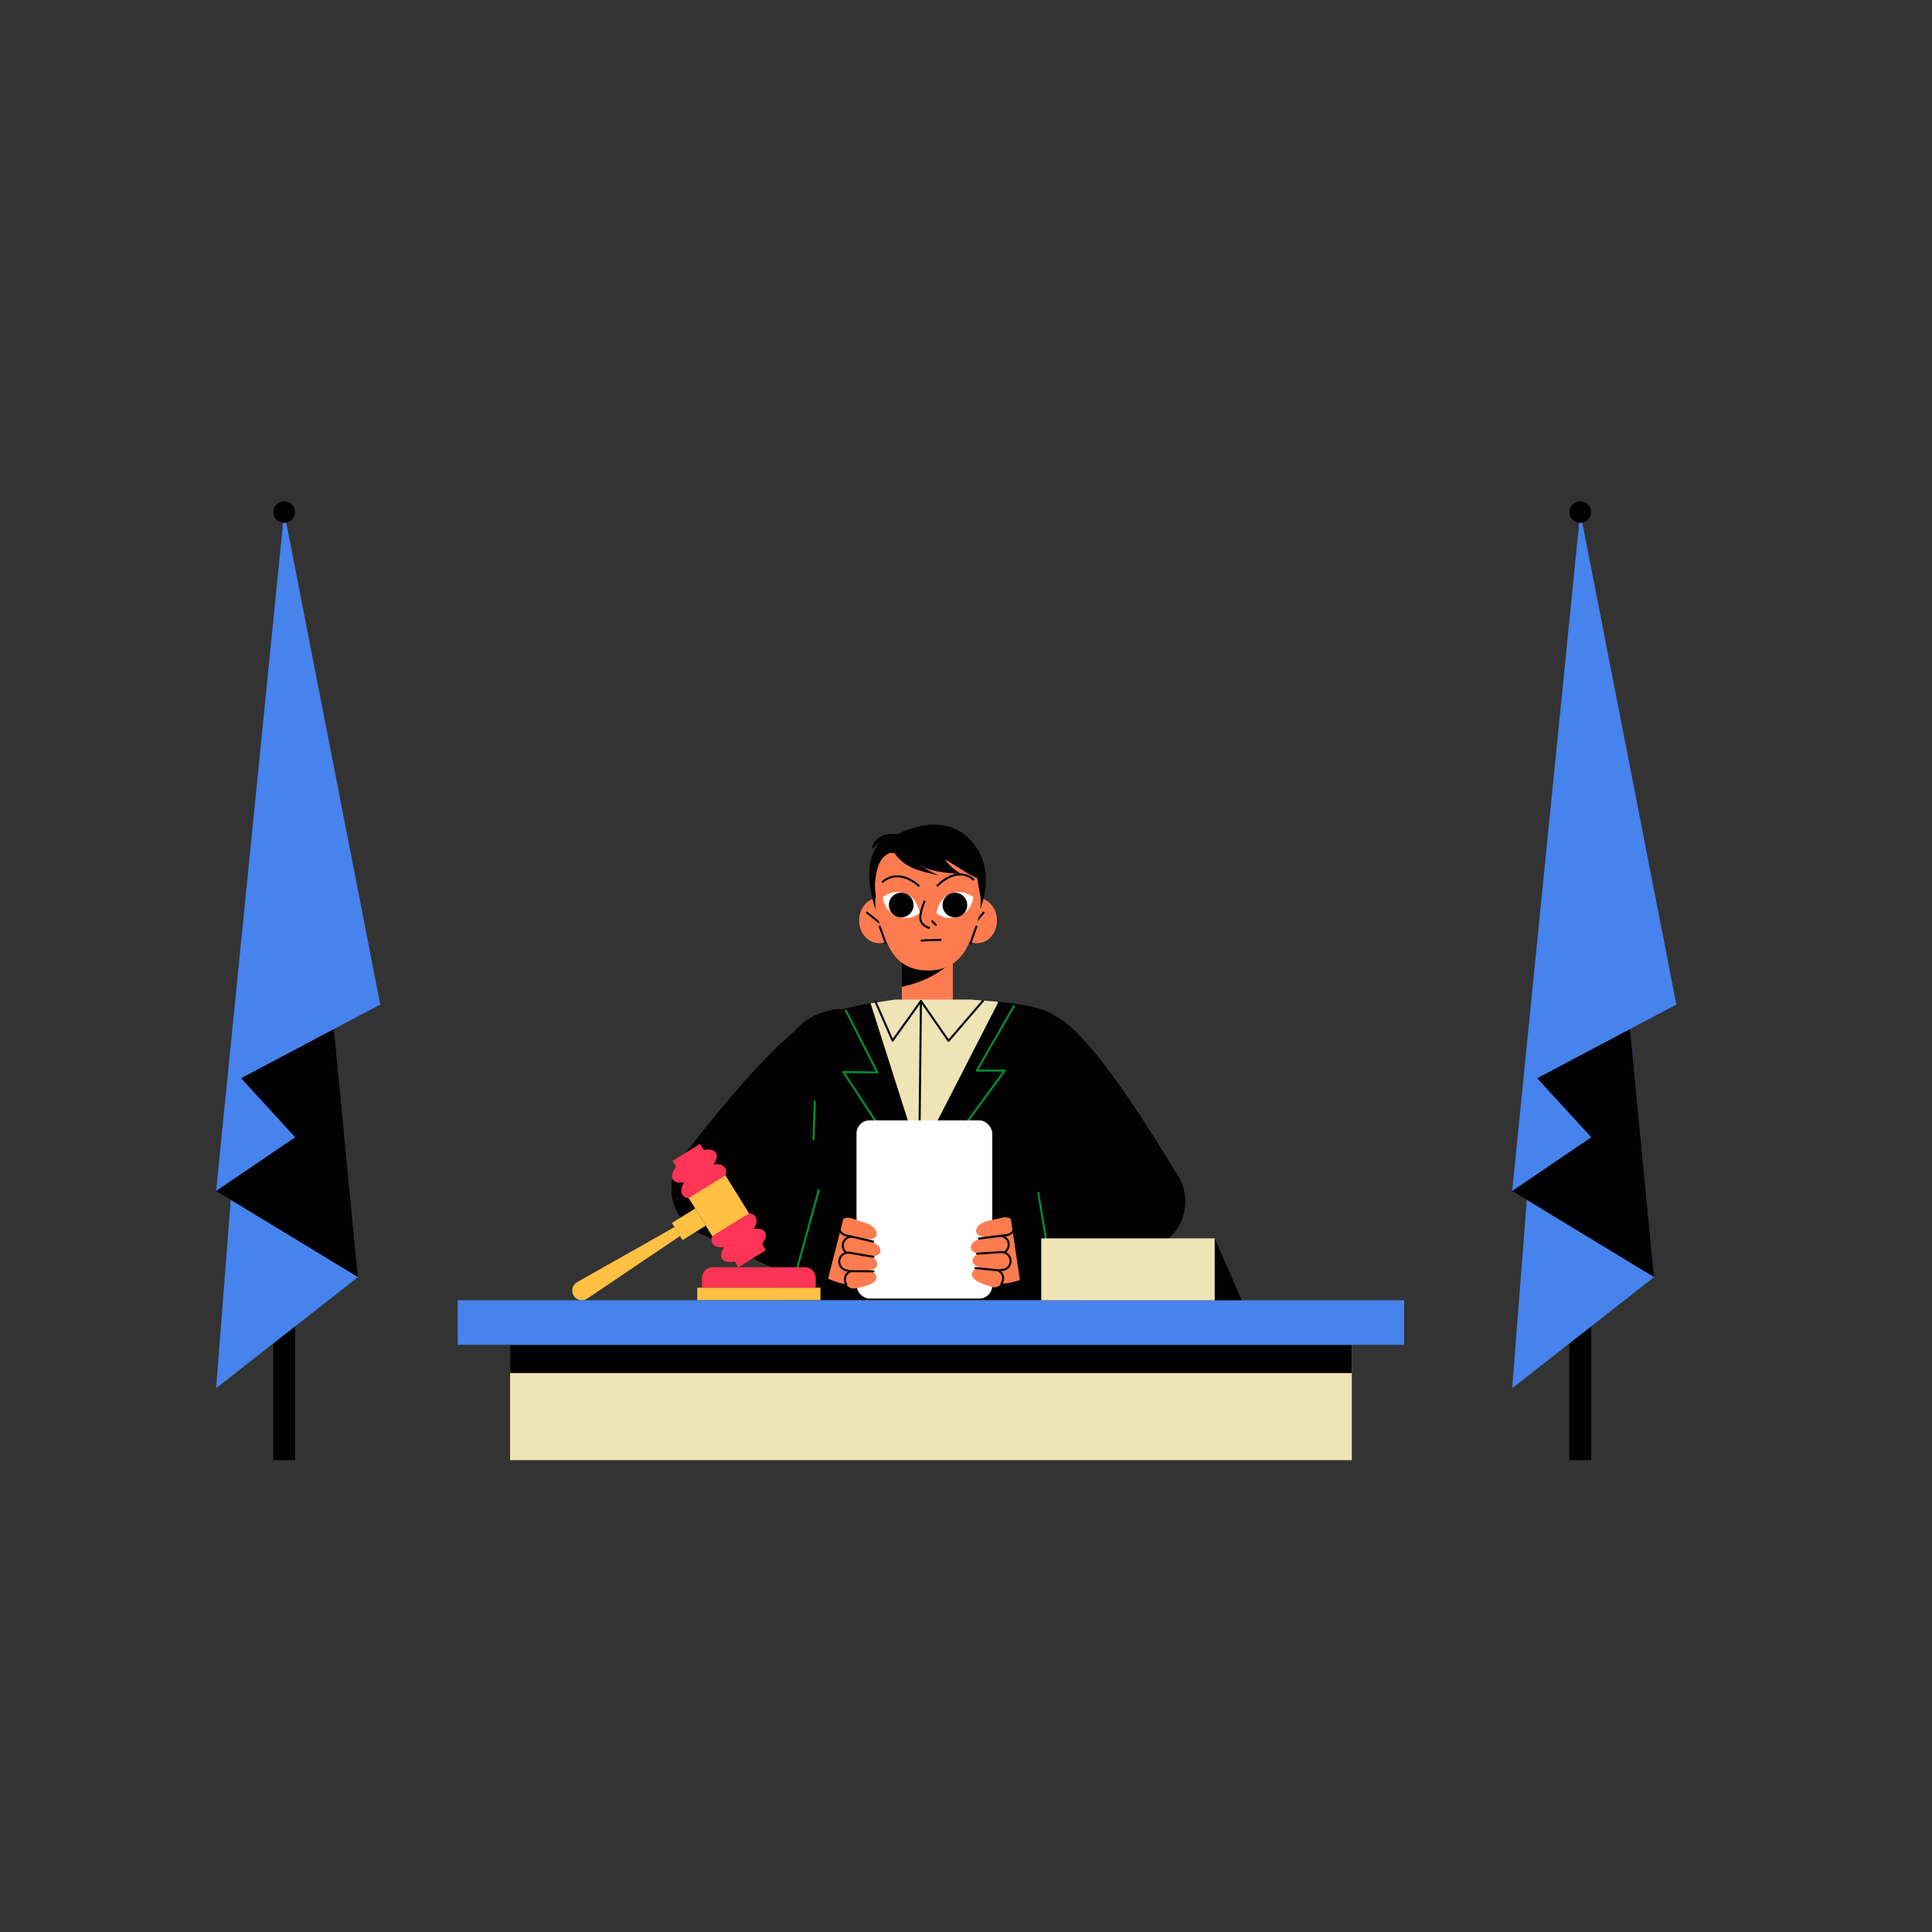 <!--?xml version="1.0" encoding="UTF-8"?--><svg id="Layer_1" xmlns="http://www.w3.org/2000/svg" xmlns:xlink="http://www.w3.org/1999/xlink" viewBox="0 0 1600 1600" style=""><rect x="0" y="0" width="1600" height="1600" fill="#333333" stroke="none"/><defs><style>.cls-1,.cls-2,.cls-3{fill:none;}.cls-4{clip-path:url(#clippath);}.cls-5{fill:#020202;}.cls-6{fill:#fff;}.cls-7{fill:#ffc044;}.cls-8{fill:#fe3456;}.cls-9{fill:#efe4b5;}.cls-10{fill:#ff7c51;}.cls-11{fill:#4683ec;}.cls-2{stroke:#028b34;}.cls-2,.cls-3{stroke-linecap:round;stroke-linejoin:round;stroke-width:1.70px;}.cls-3{stroke:#020202;}</style><clipPath id="clippath"><rect class="cls-1" x="178.98" y="403.25" width="1242.04" height="805.98"></rect></clipPath></defs><g class="cls-4"><path class="cls-5" d="m696.51,836.05h151.03c27.86,0,50.48,22.62,50.48,50.48v190.28h-252v-190.28c0-27.86,22.62-50.48,50.48-50.48Z"></path><g id="Artwork_559"><circle id="C" class="cls-10" cx="768.01" cy="829.17" r="21.1"></circle><rect class="cls-10" x="746.91" y="775.63" width="42.2" height="53.54"></rect><path class="cls-5" d="m789.11,795.53s-13.24,15.6-42.2,21.72v-41.62h42.2v19.9Z"></path><ellipse class="cls-10" cx="809.25" cy="762.35" rx="16.39" ry="18.8"></ellipse><line class="cls-3" x1="814.53" y1="755.79" x2="804.76" y2="767.33"></line><ellipse class="cls-10" cx="727.89" cy="762.35" rx="16.39" ry="18.8"></ellipse><line class="cls-3" x1="717.95" y1="755.79" x2="732.38" y2="767.33"></line><path class="cls-10" d="m814.84,734.7s-.03.78-.13,2.17c-.1,1.57-.57,3.88-1.14,6.68-.62,3.06-1.38,6.7-1.94,10.55-1.35,9.51-7.48,24.25-11.18,31.14-5.96,11.09-16.35,18.56-31.85,18.44-16.13.12-25.87-7.35-31.83-18.44-3.71-6.89-9.83-21.63-11.19-31.14-1.07-7.4-2.87-13.98-3.08-17.23-.09-1.39-.13-2.17-.13-2.17,0,0-.06-6.48,1.04-12.72.4-2.27.94-4.51,1.71-6.4,2.8-6.89,12.29-28.17,43.49-27.55,31.22-.62,40.7,20.67,43.5,27.55.76,1.89,1.31,4.13,1.7,6.4,1.11,6.25,1.04,12.72,1.04,12.72Z"></path><line class="cls-3" x1="733.56" y1="781.15" x2="728.56" y2="767.33"></line><line class="cls-3" x1="803.61" y1="781.15" x2="808.61" y2="767.33"></line><path class="cls-3" d="m763.24,778.93s8.09-.56,15.65-.56"></path><path class="cls-6" d="m775.5,756.12s1.55-11.86,11.56-16.06c10.01-4.2,19.01,2.84,19.01,2.84,0,0-.81,11.62-11.9,15.9-11.09,4.28-18.68-2.67-18.68-2.67Z"></path><circle class="cls-5" cx="790.79" cy="749.51" r="10.22"></circle><path class="cls-6" d="m761.64,756.12s-1.55-11.86-11.56-16.06c-10.01-4.2-19.01,2.84-19.01,2.84,0,0,.81,11.62,11.9,15.9,11.09,4.28,18.68-2.67,18.68-2.67Z"></path><circle class="cls-5" cx="746.35" cy="749.51" r="10.22"></circle><path class="cls-3" d="m765.6,746.59s-4.06,9.25-3.36,14.64,7.28,7.21,7.28,7.21"></path><line class="cls-3" x1="772.04" y1="762.97" x2="774.98" y2="765.91"></line><path class="cls-3" d="m776.43,733.43s15.37-16.9,29.65-5.13"></path><path class="cls-3" d="m760.71,733.43s-15.4-14.96-29.69-3.2"></path><path class="cls-5" d="m811.83,752.81s.64-6.84.3-9.09c-.75-4.63-2.88-16.7-2.88-16.7,0,0-1.51,0-6.97-3.15h.06s-20-12.45-20-12.45c0,0,2.39,3.57,5.96,6.73,3.56,3.14,5.11,3.85,7.25,5.61-10.6-.49-26.89-2.2-33.4-7.34-9.55-7.54-23.84-10.26-23.84-10.26,0,0-8.89.68-12.18,15.23-3.28,14.54-.22,18.93-.96,22.16-.64,2.75,0,9.79,0,9.79,0,0-12.83-34.43,1.47-52.82,5-6.43,12.29-7.35,12.29-7.35,0,0,38.34-23.99,63.86,1.55,24.07,24.08,9.03,58.08,9.03,58.08Z"></path><path class="cls-5" d="m747.93,702.2c5.61,3.15,7.34,9.11,14.23,14.23,7.36,5.47,15.33,8.43,15.33,8.43,0,0-12.48-2.18-21.2-5.85-13.85-5.84-17.36-16.25-17.36-16.25"></path><path class="cls-5" d="m745.08,691.75s-8.95-3.74-17.19,1.94c-6.16,4.24-5.53,9.51-5.53,9.51,0,0,8.7-9.73,12.08-4.93"></path></g><g id="Artwork_1901"><path class="cls-5" d="m629.91,1008.84l-66.17-48.38c1.94-2.46,2.33-3.4,4.26-5.9,40.73-52.56,88.25-107.16,113.08-115l36.37,35.39-87.53,133.89Z"></path><circle id="C-2" class="cls-5" cx="694.8" cy="861.82" r="26.16"></circle><path class="cls-5" d="m877.87,859.79l-4.87,211.73h-205.2l9.28-211.73c.43-10.01,7.35-19.59,17.12-22.8,8.85-2.9,18.53-4.85,26.76-6.13,11.22-1.74,19.75-2.26,19.75-2.26h64.96s8.85,0,20.66,1c11.25.94,25.22,2.81,36.73,6.45,9.82,3.1,14.37,13.72,14.81,23.73Z"></path><path class="cls-9" d="m826.33,829.6l-.06,1.26-65,126.77-40.31-126.77c11.22-1.74,20.19-3.03,20.19-3.03h63.18s10.19.77,22,1.77Z"></path><line class="cls-2" x1="673.69" y1="943.47" x2="674.79" y2="912.22"></line><polyline class="cls-3" points="813.93 828.96 785.55 861.97 762.69 828.96 739.19 861.82 725.04 829.53"></polyline><polyline class="cls-2" points="700.54 836.99 726.57 888.13 698.4 887.81 761.27 983.34 832.02 886.63 808.93 886.63 839.71 833.21"></polyline><line class="cls-2" x1="761.27" y1="944.84" x2="761.27" y2="1069.23"></line><line class="cls-3" x1="762.69" y1="828.96" x2="761.27" y2="957.63"></line><circle id="C-3" class="cls-1" cx="765.55" cy="1054.32" r="70.98"></circle><path class="cls-5" d="m904.4,1015.5l72.24-39.13c-1.63-2.67-3.08-5.56-4.7-8.27-34.28-56.98-74.52-116.04-98.26-126.75l-40.28,30.87,71,143.26Z"></path><circle id="C-4" class="cls-5" cx="857.43" cy="861.87" r="26.16"></circle><rect class="cls-6" x="709.33" y="927.84" width="112.44" height="147.57" rx="10.83" ry="10.83"></rect><path class="cls-10" d="m828.16,1013.86c8.26-4,27.83,2.02,27.83,2.02l5.53,36.66s-31.68,18.24-42.91,6.51c-11.22-11.73,1.28-41.19,9.54-45.19Z"></path><circle id="C-5" class="cls-10" cx="858.83" cy="1034.2" r="18.54"></circle><path class="cls-10" d="m815.4,1024.46c-1.43-.22-7.23-.99-7.06-5.25.13-3.33,4.08-6.71,9.47-8,2.65-.63,13.56-3.05,13.2-2.9l2.18,14.61s-14.7,2.01-17.79,1.54Z"></path><circle id="C-6" class="cls-10" cx="832.76" cy="1015.52" r="7.42"></circle><path class="cls-10" d="m810.62,1038.31c-1.42-.31-7.14-1.47-6.7-5.7.35-3.31,3.61-5.84,9.08-6.77,2.68-.46,14.06-2.5,13.69-2.37l1.21,14.73s-14.23.79-17.29.12Z"></path><circle id="C-7" class="cls-10" cx="827.97" cy="1030.78" r="7.42"></circle><line class="cls-3" x1="810.74" y1="1025.71" x2="834.38" y2="1022.76"></line><path class="cls-10" d="m811.43,1049.76c-1.37-.48-6.92-2.29-5.99-6.45.73-3.25,4.27-5.38,9.81-5.66,2.72-.14,14.26-.83,13.87-.75l-.52,14.77s-14.23-.88-17.18-1.91Z"></path><circle id="C-8" class="cls-10" cx="829.54" cy="1044.32" r="7.42"></circle><path class="cls-10" d="m809.56,1061.27c-1.22-.78-6.21-3.82-4.34-7.65,1.46-2.99,5.39-4.25,10.85-3.26,2.68.49,8.97,1,8.57.99l-3.9,14.25s-8.54-2.65-11.18-4.33Z"></path><circle id="C-9" class="cls-10" cx="823.35" cy="1058.66" r="7.42"></circle><line class="cls-3" x1="807.9" y1="1050.15" x2="828.23" y2="1052.16"></line><path class="cls-3" d="m834.78,1022.66c3.94-1.11,6.24-5.21,5.12-9.16-.22-.77-.55-1.49-.98-2.12"></path><path class="cls-3" d="m831.66,1037.21c2.34-1.35,3.86-3.93,3.71-6.81-.18-3.58-2.87-6.43-6.27-6.96"></path><path class="cls-3" d="m829.02,1051.72c4.09.29,7.63-2.79,7.92-6.88.29-4.09-2.79-7.63-6.88-7.92"></path><path class="cls-3" d="m829.27,1063.13c1.98-2.61,2.04-6.33-.07-9.03-.63-.81-1.39-1.45-2.24-1.92"></path><line class="cls-3" x1="829.47" y1="1036.9" x2="809.18" y2="1038.25"></line><circle id="C-10" class="cls-5" cx="940.65" cy="995.11" r="40.97"></circle><path class="cls-5" d="m846.39,1071.88l-10.42-70.2s28.61-17.06,86.92-43.6l34.43,74.34-110.93,39.46Z"></path><line class="cls-2" x1="872.22" y1="1061.38" x2="859.85" y2="987.94"></line><path class="cls-10" d="m706.93,1014.64c-7.8-4.83-27.9-.85-27.9-.85l-9.27,35.9s29.64,21.4,42.01,10.89c12.37-10.51,2.96-41.11-4.85-45.93Z"></path><circle id="C-11" class="cls-10" cx="674.33" cy="1031.73" r="18.54"></circle><path class="cls-10" d="m718.54,1026.5c1.45-.07,7.29-.25,7.56-4.5.22-3.32-3.37-7.1-8.6-8.94-2.57-.9-13.18-4.43-12.83-4.24l-3.67,14.31s14.42,3.51,17.54,3.36Z"></path><circle id="C-12" class="cls-10" cx="702.18" cy="1015.83" r="7.42"></circle><path class="cls-10" d="m721.87,1040.77c1.44-.17,7.26-.72,7.25-4.98,0-3.33-3-6.18-8.34-7.67-2.62-.73-13.73-3.93-13.37-3.76l-2.72,14.52s14.08,2.25,17.18,1.9Z"></path><circle id="C-13" class="cls-10" cx="705.38" cy="1031.49" r="7.42"></circle><line class="cls-3" x1="723.04" y1="1028.23" x2="699.82" y2="1022.86"></line><path class="cls-10" d="m719.88,1052.08c1.41-.33,7.12-1.57,6.62-5.8-.39-3.3-3.7-5.79-9.18-6.64-2.69-.42-14.1-2.29-13.72-2.17l-1,14.74s14.24.59,17.29-.13Z"></path><circle id="C-14" class="cls-10" cx="702.42" cy="1044.8" r="7.42"></circle><path class="cls-10" d="m720.55,1063.71c1.3-.65,6.57-3.17,5.11-7.17-1.14-3.13-4.93-4.78-10.46-4.35-2.71.21-9.02.07-8.63.1l2.41,14.58s8.77-1.76,11.57-3.16Z"></path><circle id="C-15" class="cls-10" cx="707.11" cy="1059.7" r="7.42"></circle><line class="cls-3" x1="723.35" y1="1052.83" x2="702.92" y2="1052.74"></line><path class="cls-3" d="m699.44,1022.72c-3.81-1.51-5.67-5.83-4.15-9.63.3-.75.7-1.42,1.19-2.01"></path><path class="cls-3" d="m701.04,1037.52c-2.19-1.58-3.44-4.31-3-7.16.55-3.54,3.51-6.1,6.95-6.27"></path><path class="cls-3" d="m702.18,1052.22c-4.1-.13-7.31-3.56-7.17-7.66.13-4.1,3.56-7.31,7.66-7.17"></path><path class="cls-3" d="m700.76,1063.54c-1.7-2.8-1.38-6.5,1-8.98.71-.74,1.54-1.3,2.42-1.68"></path><line class="cls-3" x1="703.25" y1="1037.43" x2="723.3" y2="1040.86"></line><circle id="C-16" class="cls-5" cx="596.96" cy="984.44" r="40.97"></circle><path class="cls-5" d="m682.83,1070.48l17.58-68.76s-26.71-19.91-81.98-52.3l-41.89,70.41,106.29,50.65Z"></path><line class="cls-2" x1="658.22" y1="1057.39" x2="678.07" y2="985.61"></line></g><rect class="cls-9" x="422.45" y="1113.7" width="697.04" height="348.21"></rect><rect class="cls-5" x="422.45" y="1113.7" width="697.04" height="23.43"></rect><rect class="cls-11" x="379.05" y="1076.81" width="783.83" height="36.89"></rect><rect class="cls-7" x="562.18" y="1002.62" width="16.67" height="22.64" transform="translate(8.66 2032.7) rotate(-121.76)"></rect><path class="cls-8" d="m602.38,1009.86c-9.83,6.08-15.31,15.03-12.24,19.99,1.59,2.58,5.19,3.56,9.65,3.06-2.52,3.63-3.36,7.09-1.9,9.45,1.6,2.59,5.62,3.29,10.6,2.29l2.99,4.84,22.77-14.1-3.1-5.01c2.85-3.85,3.87-7.56,2.33-10.05-1.46-2.36-4.93-3.15-9.3-2.51,2.44-3.77,3.15-7.42,1.56-10-2.68-4.32-10.97-4.18-19.56-.04-1.26.6-2.53,1.3-3.79,2.08Z"></path><path class="cls-8" d="m588.37,987.24c-9.83,6.08-20.28,7-23.35,2.04-1.59-2.58-.87-6.23,1.56-10-4.38.63-7.85-.15-9.31-2.51-1.6-2.59-.44-6.5,2.67-10.51l-2.99-4.84,22.77-14.1,3.1,5.01c4.72-.84,8.49-.09,10.04,2.4,1.46,2.36.62,5.82-1.9,9.45,4.46-.5,8.05.49,9.65,3.06,2.68,4.32-1.15,11.68-8.69,17.53-1.1.86-2.29,1.68-3.55,2.46Z"></path><rect class="cls-7" x="576.84" y="980.64" width="37.07" height="35.83" transform="translate(59.68 2030.35) rotate(-121.76)"></rect><path class="cls-7" d="m475.08,1073.01h0c2.39,3.87,7.53,4.97,11.3,2.42l76.8-51.84-4.57-7.39-80.65,45.62c-3.96,2.24-5.26,7.32-2.87,11.19Z"></path><rect class="cls-7" x="577.42" y="1066.35" width="102.06" height="10.35" transform="translate(1256.9 2143.05) rotate(-180)"></rect><path class="cls-8" d="m581.34,1049.49h94.21v7.9c0,4.95-4.02,8.97-8.97,8.97h-76.28c-4.95,0-8.97-4.02-8.97-8.97v-7.9h0Z" transform="translate(1256.9 2115.84) rotate(-180)"></path><rect class="cls-5" x="226.28" y="986.32" width="18.12" height="526.26" transform="translate(470.68 2498.89) rotate(-180)"></rect><polygon class="cls-11" points="178.98 1149.67 296.46 1057.64 235.34 424.08 178.98 1149.67"></polygon><polygon class="cls-5" points="296.46 1057.64 178.98 986.32 193.37 903.7 235.34 424.08 296.46 1057.64"></polygon><polygon class="cls-11" points="244.43 941.84 178.98 986.32 235.34 424.08 237.72 872.72 244.43 941.84"></polygon><polygon class="cls-5" points="244.43 941.84 199.66 892.92 218.51 857 235.34 424.08 244.43 941.84"></polygon><polygon class="cls-11" points="314.92 831.91 199.66 892.92 235.34 424.08 314.92 831.91"></polygon><circle class="cls-5" cx="235.34" cy="424.08" r="8.98"></circle><rect class="cls-5" x="1299.64" y="986.32" width="18.12" height="459.59" transform="translate(2617.41 2432.23) rotate(-180)"></rect><polygon class="cls-11" points="1252.34 1149.67 1369.83 1057.64 1308.7 424.08 1252.34 1149.67"></polygon><polygon class="cls-5" points="1369.83 1057.64 1252.34 986.32 1266.74 903.7 1308.7 424.08 1369.83 1057.64"></polygon><polygon class="cls-11" points="1317.8 941.84 1252.34 986.32 1308.7 424.08 1311.09 872.72 1317.8 941.84"></polygon><polygon class="cls-5" points="1317.8 941.84 1273.02 892.92 1291.88 857 1308.7 424.08 1317.8 941.84"></polygon><polygon class="cls-11" points="1388.29 831.91 1273.02 892.92 1308.7 424.08 1388.29 831.91"></polygon><circle class="cls-5" cx="1308.7" cy="424.08" r="8.98"></circle><rect class="cls-9" x="862.33" y="1025.58" width="143.67" height="51.23"></rect><polygon class="cls-5" points="1006 1025.58 1028.27 1076.81 1006 1076.81 1006 1025.58"></polygon></g></svg>